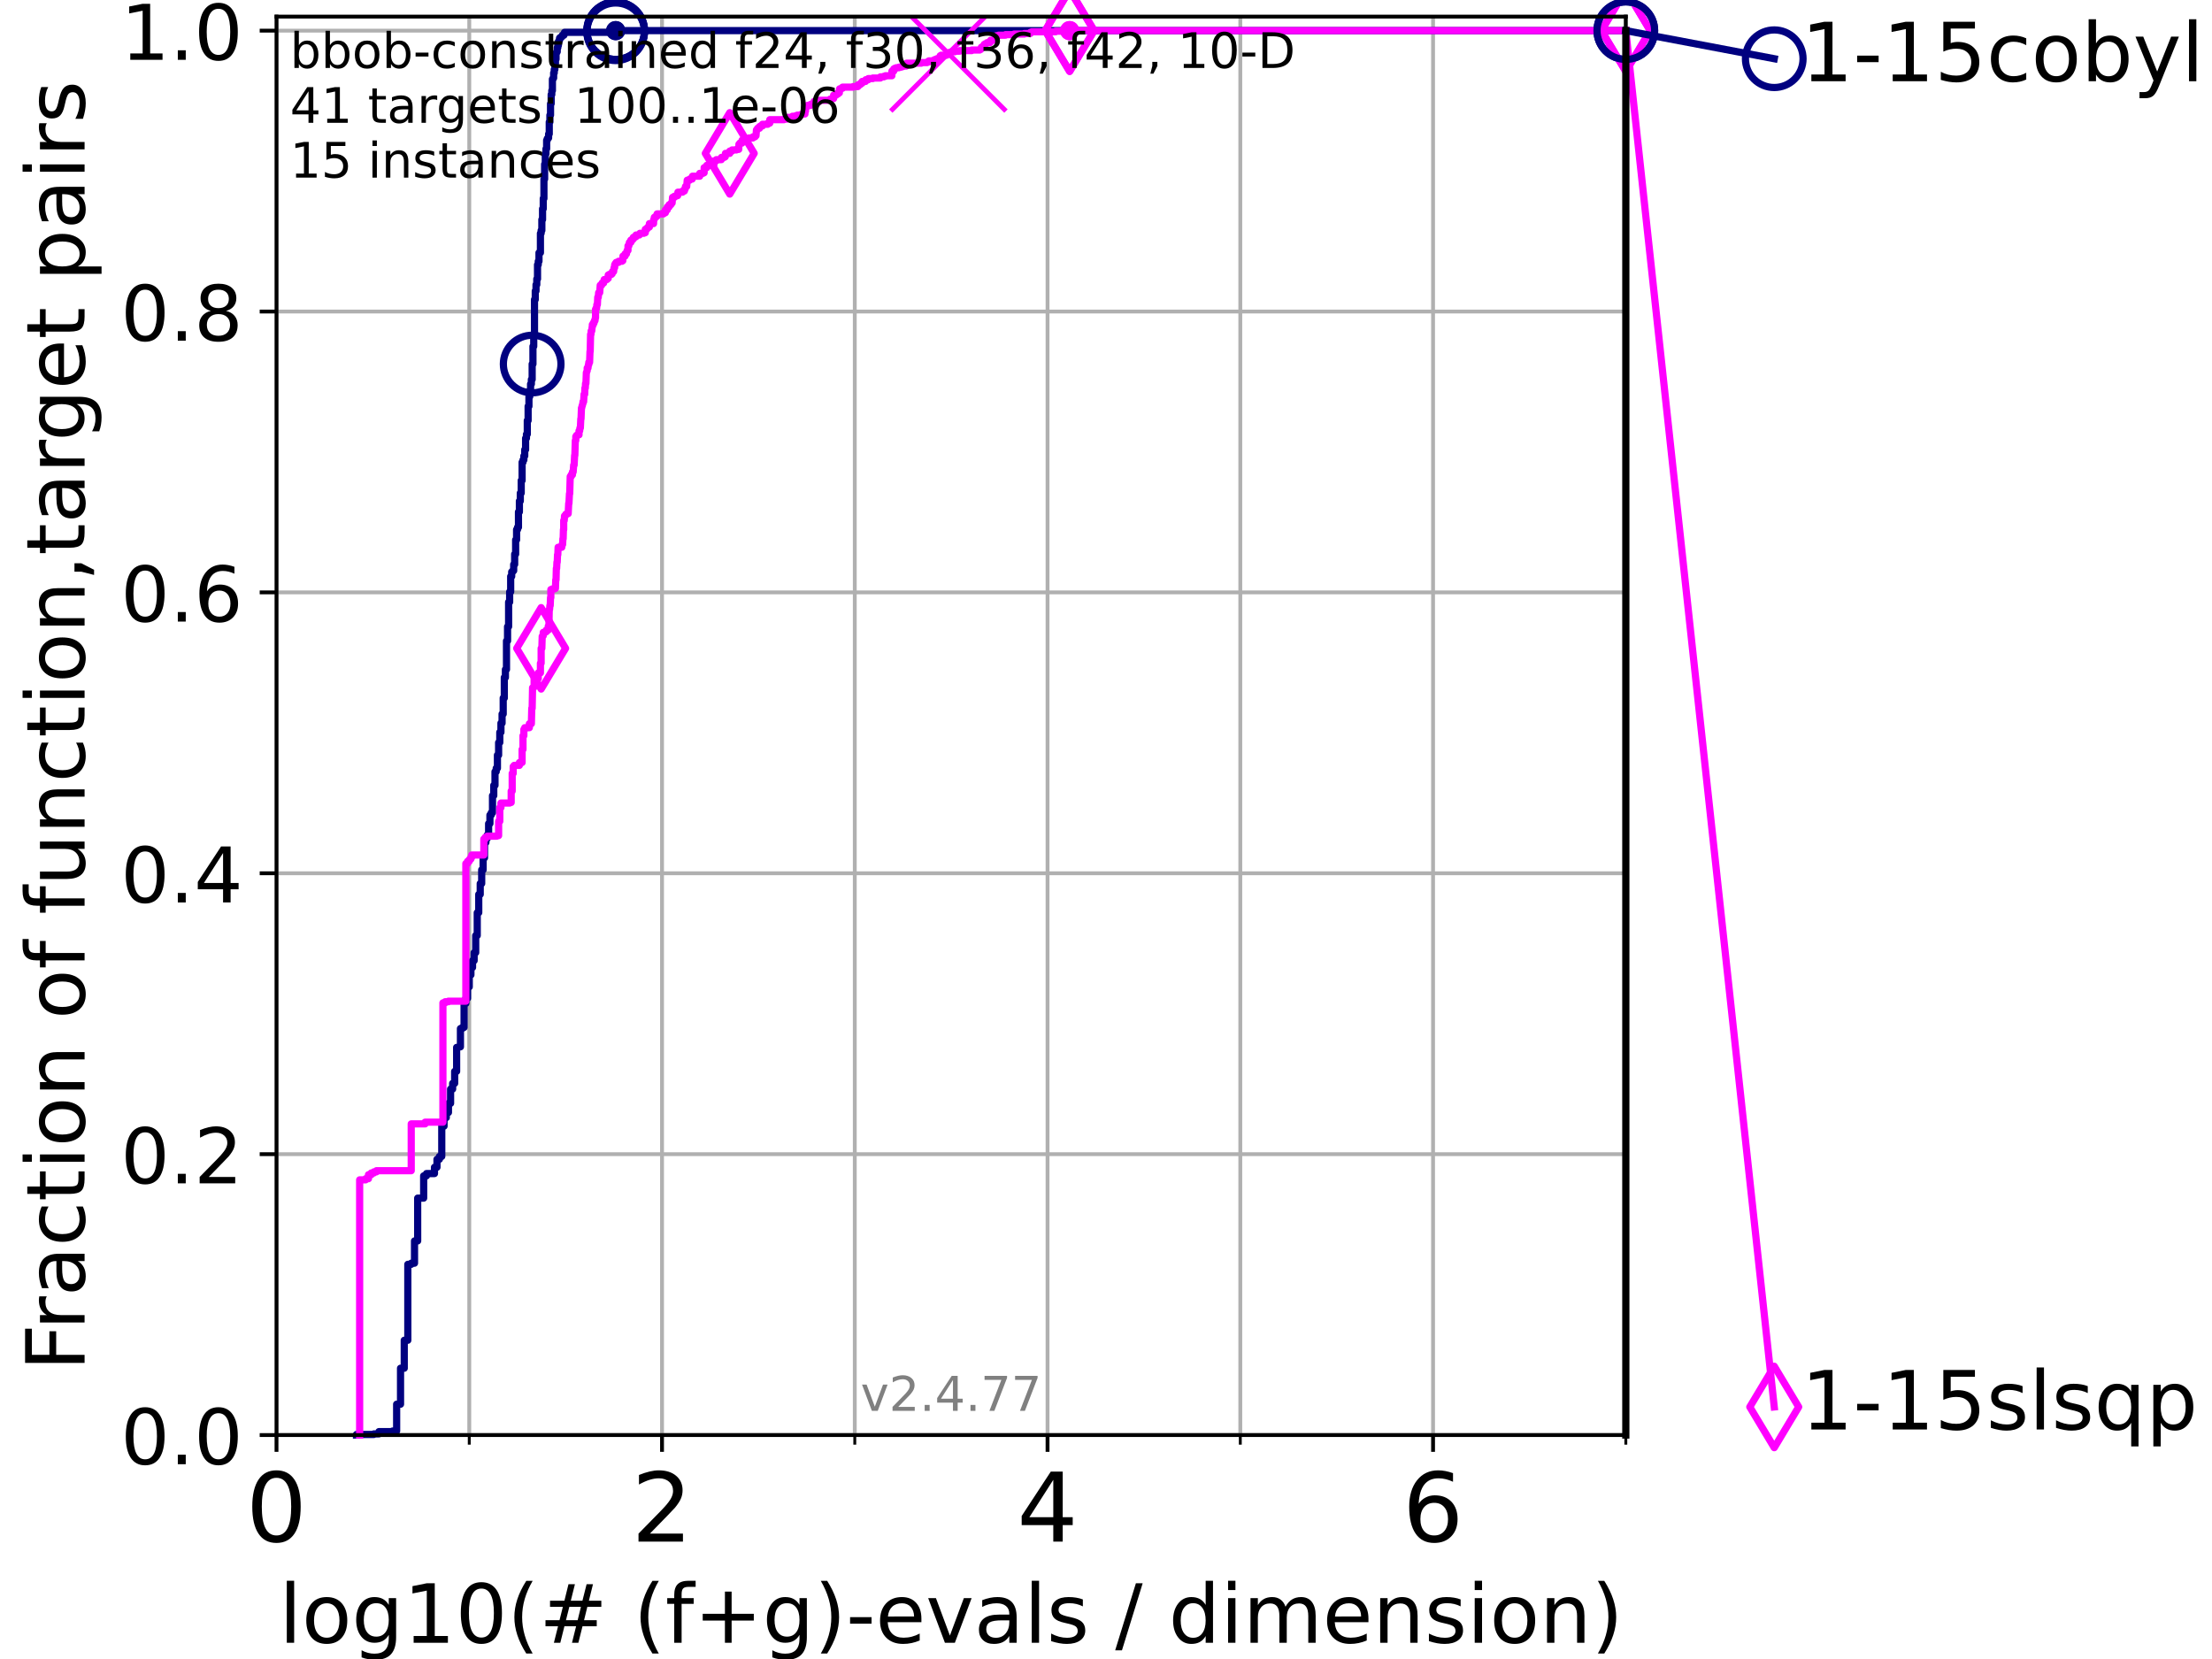 <?xml version="1.0" encoding="utf-8" standalone="no"?>
<!DOCTYPE svg PUBLIC "-//W3C//DTD SVG 1.1//EN"
  "http://www.w3.org/Graphics/SVG/1.1/DTD/svg11.dtd">
<!-- Created with matplotlib (https://matplotlib.org/) -->
<svg height="345.6pt" version="1.1" viewBox="0 0 460.8 345.6" width="460.8pt" xmlns="http://www.w3.org/2000/svg" xmlns:xlink="http://www.w3.org/1999/xlink">
 <defs>
  <style type="text/css">*{stroke-linecap:butt;stroke-linejoin:round;}</style>
 </defs>
 <g id="figure_1">
  <g id="patch_1">
   <path d="M 0 345.6 
L 460.8 345.6 
L 460.8 0 
L 0 0 
z
" style="fill:#ffffff;"/>
  </g>
  <g id="axes_1">
   <g id="patch_2">
    <path d="M 57.6 298.944 
L 338.688 298.944 
L 338.688 3.456 
L 57.6 3.456 
z
" style="fill:#ffffff;"/>
   </g>
   <g id="matplotlib.axis_1">
    <g id="xtick_1">
     <g id="line2d_1">
      <path clip-path="url(#p7ed56952f2)" d="M 57.6 298.944 
L 57.6 3.456 
" style="fill:none;stroke:#b0b0b0;stroke-linecap:square;stroke-width:0.8;"/>
     </g>
     <g id="line2d_2">
      <defs>
       <path d="M 0 0 
L 0 3.5 
" id="mf7f2ad6940" style="stroke:#000000;stroke-width:0.8;"/>
      </defs>
      <g>
       <use style="stroke:#000000;stroke-width:0.8;" x="57.6" xlink:href="#mf7f2ad6940" y="298.944"/>
      </g>
     </g>
     <g id="text_1">
      <!-- 0 -->
      <g transform="translate(51.237 321.141)scale(0.2 -0.2)">
       <defs>
        <path d="M 31.781 66.406 
Q 24.172 66.406 20.328 58.906 
Q 16.5 51.422 16.5 36.375 
Q 16.5 21.391 20.328 13.891 
Q 24.172 6.391 31.781 6.391 
Q 39.453 6.391 43.281 13.891 
Q 47.125 21.391 47.125 36.375 
Q 47.125 51.422 43.281 58.906 
Q 39.453 66.406 31.781 66.406 
z
M 31.781 74.219 
Q 44.047 74.219 50.516 64.516 
Q 56.984 54.828 56.984 36.375 
Q 56.984 17.969 50.516 8.266 
Q 44.047 -1.422 31.781 -1.422 
Q 19.531 -1.422 13.062 8.266 
Q 6.594 17.969 6.594 36.375 
Q 6.594 54.828 13.062 64.516 
Q 19.531 74.219 31.781 74.219 
z
" id="DejaVuSans-48"/>
       </defs>
       <use xlink:href="#DejaVuSans-48"/>
      </g>
     </g>
    </g>
    <g id="xtick_2">
     <g id="line2d_3">
      <path clip-path="url(#p7ed56952f2)" d="M 137.911 298.944 
L 137.911 3.456 
" style="fill:none;stroke:#b0b0b0;stroke-linecap:square;stroke-width:0.8;"/>
     </g>
     <g id="line2d_4">
      <g>
       <use style="stroke:#000000;stroke-width:0.8;" x="137.911" xlink:href="#mf7f2ad6940" y="298.944"/>
      </g>
     </g>
     <g id="text_2">
      <!-- 2 -->
      <g transform="translate(131.548 321.141)scale(0.2 -0.2)">
       <defs>
        <path d="M 19.188 8.297 
L 53.609 8.297 
L 53.609 0 
L 7.328 0 
L 7.328 8.297 
Q 12.938 14.109 22.625 23.891 
Q 32.328 33.688 34.812 36.531 
Q 39.547 41.844 41.422 45.531 
Q 43.312 49.219 43.312 52.781 
Q 43.312 58.594 39.234 62.25 
Q 35.156 65.922 28.609 65.922 
Q 23.969 65.922 18.812 64.312 
Q 13.672 62.703 7.812 59.422 
L 7.812 69.391 
Q 13.766 71.781 18.938 73 
Q 24.125 74.219 28.422 74.219 
Q 39.75 74.219 46.484 68.547 
Q 53.219 62.891 53.219 53.422 
Q 53.219 48.922 51.531 44.891 
Q 49.859 40.875 45.406 35.406 
Q 44.188 33.984 37.641 27.219 
Q 31.109 20.453 19.188 8.297 
z
" id="DejaVuSans-50"/>
       </defs>
       <use xlink:href="#DejaVuSans-50"/>
      </g>
     </g>
    </g>
    <g id="xtick_3">
     <g id="line2d_5">
      <path clip-path="url(#p7ed56952f2)" d="M 218.222 298.944 
L 218.222 3.456 
" style="fill:none;stroke:#b0b0b0;stroke-linecap:square;stroke-width:0.8;"/>
     </g>
     <g id="line2d_6">
      <g>
       <use style="stroke:#000000;stroke-width:0.8;" x="218.222" xlink:href="#mf7f2ad6940" y="298.944"/>
      </g>
     </g>
     <g id="text_3">
      <!-- 4 -->
      <g transform="translate(211.859 321.141)scale(0.2 -0.2)">
       <defs>
        <path d="M 37.797 64.312 
L 12.891 25.391 
L 37.797 25.391 
z
M 35.203 72.906 
L 47.609 72.906 
L 47.609 25.391 
L 58.016 25.391 
L 58.016 17.188 
L 47.609 17.188 
L 47.609 0 
L 37.797 0 
L 37.797 17.188 
L 4.891 17.188 
L 4.891 26.703 
z
" id="DejaVuSans-52"/>
       </defs>
       <use xlink:href="#DejaVuSans-52"/>
      </g>
     </g>
    </g>
    <g id="xtick_4">
     <g id="line2d_7">
      <path clip-path="url(#p7ed56952f2)" d="M 298.533 298.944 
L 298.533 3.456 
" style="fill:none;stroke:#b0b0b0;stroke-linecap:square;stroke-width:0.8;"/>
     </g>
     <g id="line2d_8">
      <g>
       <use style="stroke:#000000;stroke-width:0.8;" x="298.533" xlink:href="#mf7f2ad6940" y="298.944"/>
      </g>
     </g>
     <g id="text_4">
      <!-- 6 -->
      <g transform="translate(292.17 321.141)scale(0.2 -0.2)">
       <defs>
        <path d="M 33.016 40.375 
Q 26.375 40.375 22.484 35.828 
Q 18.609 31.297 18.609 23.391 
Q 18.609 15.531 22.484 10.953 
Q 26.375 6.391 33.016 6.391 
Q 39.656 6.391 43.531 10.953 
Q 47.406 15.531 47.406 23.391 
Q 47.406 31.297 43.531 35.828 
Q 39.656 40.375 33.016 40.375 
z
M 52.594 71.297 
L 52.594 62.312 
Q 48.875 64.062 45.094 64.984 
Q 41.312 65.922 37.594 65.922 
Q 27.828 65.922 22.672 59.328 
Q 17.531 52.734 16.797 39.406 
Q 19.672 43.656 24.016 45.922 
Q 28.375 48.188 33.594 48.188 
Q 44.578 48.188 50.953 41.516 
Q 57.328 34.859 57.328 23.391 
Q 57.328 12.156 50.688 5.359 
Q 44.047 -1.422 33.016 -1.422 
Q 20.359 -1.422 13.672 8.266 
Q 6.984 17.969 6.984 36.375 
Q 6.984 53.656 15.188 63.938 
Q 23.391 74.219 37.203 74.219 
Q 40.922 74.219 44.703 73.484 
Q 48.484 72.75 52.594 71.297 
z
" id="DejaVuSans-54"/>
       </defs>
       <use xlink:href="#DejaVuSans-54"/>
      </g>
     </g>
    </g>
    <g id="xtick_5">
     <g id="line2d_9">
      <path clip-path="url(#p7ed56952f2)" d="M 97.755 298.944 
L 97.755 3.456 
" style="fill:none;stroke:#b0b0b0;stroke-linecap:square;stroke-width:0.8;"/>
     </g>
     <g id="line2d_10">
      <defs>
       <path d="M 0 0 
L 0 2 
" id="m0ba55aab20" style="stroke:#000000;stroke-width:0.6;"/>
      </defs>
      <g>
       <use style="stroke:#000000;stroke-width:0.6;" x="97.755" xlink:href="#m0ba55aab20" y="298.944"/>
      </g>
     </g>
    </g>
    <g id="xtick_6">
     <g id="line2d_11">
      <path clip-path="url(#p7ed56952f2)" d="M 178.066 298.944 
L 178.066 3.456 
" style="fill:none;stroke:#b0b0b0;stroke-linecap:square;stroke-width:0.8;"/>
     </g>
     <g id="line2d_12">
      <g>
       <use style="stroke:#000000;stroke-width:0.6;" x="178.066" xlink:href="#m0ba55aab20" y="298.944"/>
      </g>
     </g>
    </g>
    <g id="xtick_7">
     <g id="line2d_13">
      <path clip-path="url(#p7ed56952f2)" d="M 258.377 298.944 
L 258.377 3.456 
" style="fill:none;stroke:#b0b0b0;stroke-linecap:square;stroke-width:0.8;"/>
     </g>
     <g id="line2d_14">
      <g>
       <use style="stroke:#000000;stroke-width:0.6;" x="258.377" xlink:href="#m0ba55aab20" y="298.944"/>
      </g>
     </g>
    </g>
    <g id="xtick_8">
     <g id="line2d_15">
      <path clip-path="url(#p7ed56952f2)" d="M 338.688 298.944 
L 338.688 3.456 
" style="fill:none;stroke:#b0b0b0;stroke-linecap:square;stroke-width:0.8;"/>
     </g>
     <g id="line2d_16">
      <g>
       <use style="stroke:#000000;stroke-width:0.6;" x="338.688" xlink:href="#m0ba55aab20" y="298.944"/>
      </g>
     </g>
    </g>
    <g id="text_5">
     <!-- log10(# (f+g)-evals / dimension) -->
     <g transform="translate(58.145 342.218)scale(0.17 -0.17)">
      <defs>
       <path d="M 9.422 75.984 
L 18.406 75.984 
L 18.406 0 
L 9.422 0 
z
" id="DejaVuSans-108"/>
       <path d="M 30.609 48.391 
Q 23.391 48.391 19.188 42.75 
Q 14.984 37.109 14.984 27.297 
Q 14.984 17.484 19.156 11.844 
Q 23.344 6.203 30.609 6.203 
Q 37.797 6.203 41.984 11.859 
Q 46.188 17.531 46.188 27.297 
Q 46.188 37.016 41.984 42.703 
Q 37.797 48.391 30.609 48.391 
z
M 30.609 56 
Q 42.328 56 49.016 48.375 
Q 55.719 40.766 55.719 27.297 
Q 55.719 13.875 49.016 6.219 
Q 42.328 -1.422 30.609 -1.422 
Q 18.844 -1.422 12.172 6.219 
Q 5.516 13.875 5.516 27.297 
Q 5.516 40.766 12.172 48.375 
Q 18.844 56 30.609 56 
z
" id="DejaVuSans-111"/>
       <path d="M 45.406 27.984 
Q 45.406 37.75 41.375 43.109 
Q 37.359 48.484 30.078 48.484 
Q 22.859 48.484 18.828 43.109 
Q 14.797 37.75 14.797 27.984 
Q 14.797 18.266 18.828 12.891 
Q 22.859 7.516 30.078 7.516 
Q 37.359 7.516 41.375 12.891 
Q 45.406 18.266 45.406 27.984 
z
M 54.391 6.781 
Q 54.391 -7.172 48.188 -13.984 
Q 42 -20.797 29.203 -20.797 
Q 24.469 -20.797 20.266 -20.094 
Q 16.062 -19.391 12.109 -17.922 
L 12.109 -9.188 
Q 16.062 -11.328 19.922 -12.344 
Q 23.781 -13.375 27.781 -13.375 
Q 36.625 -13.375 41.016 -8.766 
Q 45.406 -4.156 45.406 5.172 
L 45.406 9.625 
Q 42.625 4.781 38.281 2.391 
Q 33.938 0 27.875 0 
Q 17.828 0 11.672 7.656 
Q 5.516 15.328 5.516 27.984 
Q 5.516 40.672 11.672 48.328 
Q 17.828 56 27.875 56 
Q 33.938 56 38.281 53.609 
Q 42.625 51.219 45.406 46.391 
L 45.406 54.688 
L 54.391 54.688 
z
" id="DejaVuSans-103"/>
       <path d="M 12.406 8.297 
L 28.516 8.297 
L 28.516 63.922 
L 10.984 60.406 
L 10.984 69.391 
L 28.422 72.906 
L 38.281 72.906 
L 38.281 8.297 
L 54.391 8.297 
L 54.391 0 
L 12.406 0 
z
" id="DejaVuSans-49"/>
       <path d="M 31 75.875 
Q 24.469 64.656 21.281 53.656 
Q 18.109 42.672 18.109 31.391 
Q 18.109 20.125 21.312 9.062 
Q 24.516 -2 31 -13.188 
L 23.188 -13.188 
Q 15.875 -1.703 12.234 9.375 
Q 8.594 20.453 8.594 31.391 
Q 8.594 42.281 12.203 53.312 
Q 15.828 64.359 23.188 75.875 
z
" id="DejaVuSans-40"/>
       <path d="M 51.125 44 
L 36.922 44 
L 32.812 27.688 
L 47.125 27.688 
z
M 43.797 71.781 
L 38.719 51.516 
L 52.984 51.516 
L 58.109 71.781 
L 65.922 71.781 
L 60.891 51.516 
L 76.125 51.516 
L 76.125 44 
L 58.984 44 
L 54.984 27.688 
L 70.516 27.688 
L 70.516 20.219 
L 53.078 20.219 
L 48 0 
L 40.188 0 
L 45.219 20.219 
L 30.906 20.219 
L 25.875 0 
L 18.016 0 
L 23.094 20.219 
L 7.719 20.219 
L 7.719 27.688 
L 24.906 27.688 
L 29 44 
L 13.281 44 
L 13.281 51.516 
L 30.906 51.516 
L 35.891 71.781 
z
" id="DejaVuSans-35"/>
       <path id="DejaVuSans-32"/>
       <path d="M 37.109 75.984 
L 37.109 68.5 
L 28.516 68.5 
Q 23.688 68.5 21.797 66.547 
Q 19.922 64.594 19.922 59.516 
L 19.922 54.688 
L 34.719 54.688 
L 34.719 47.703 
L 19.922 47.703 
L 19.922 0 
L 10.891 0 
L 10.891 47.703 
L 2.297 47.703 
L 2.297 54.688 
L 10.891 54.688 
L 10.891 58.5 
Q 10.891 67.625 15.141 71.797 
Q 19.391 75.984 28.609 75.984 
z
" id="DejaVuSans-102"/>
       <path d="M 46 62.703 
L 46 35.5 
L 73.188 35.5 
L 73.188 27.203 
L 46 27.203 
L 46 0 
L 37.797 0 
L 37.797 27.203 
L 10.594 27.203 
L 10.594 35.5 
L 37.797 35.5 
L 37.797 62.703 
z
" id="DejaVuSans-43"/>
       <path d="M 8.016 75.875 
L 15.828 75.875 
Q 23.141 64.359 26.781 53.312 
Q 30.422 42.281 30.422 31.391 
Q 30.422 20.453 26.781 9.375 
Q 23.141 -1.703 15.828 -13.188 
L 8.016 -13.188 
Q 14.5 -2 17.703 9.062 
Q 20.906 20.125 20.906 31.391 
Q 20.906 42.672 17.703 53.656 
Q 14.5 64.656 8.016 75.875 
z
" id="DejaVuSans-41"/>
       <path d="M 4.891 31.391 
L 31.203 31.391 
L 31.203 23.391 
L 4.891 23.391 
z
" id="DejaVuSans-45"/>
       <path d="M 56.203 29.594 
L 56.203 25.203 
L 14.891 25.203 
Q 15.484 15.922 20.484 11.062 
Q 25.484 6.203 34.422 6.203 
Q 39.594 6.203 44.453 7.469 
Q 49.312 8.734 54.109 11.281 
L 54.109 2.781 
Q 49.266 0.734 44.188 -0.344 
Q 39.109 -1.422 33.891 -1.422 
Q 20.797 -1.422 13.156 6.188 
Q 5.516 13.812 5.516 26.812 
Q 5.516 40.234 12.766 48.109 
Q 20.016 56 32.328 56 
Q 43.359 56 49.781 48.891 
Q 56.203 41.797 56.203 29.594 
z
M 47.219 32.234 
Q 47.125 39.594 43.094 43.984 
Q 39.062 48.391 32.422 48.391 
Q 24.906 48.391 20.391 44.141 
Q 15.875 39.891 15.188 32.172 
z
" id="DejaVuSans-101"/>
       <path d="M 2.984 54.688 
L 12.5 54.688 
L 29.594 8.797 
L 46.688 54.688 
L 56.203 54.688 
L 35.688 0 
L 23.484 0 
z
" id="DejaVuSans-118"/>
       <path d="M 34.281 27.484 
Q 23.391 27.484 19.188 25 
Q 14.984 22.516 14.984 16.5 
Q 14.984 11.719 18.141 8.906 
Q 21.297 6.109 26.703 6.109 
Q 34.188 6.109 38.703 11.406 
Q 43.219 16.703 43.219 25.484 
L 43.219 27.484 
z
M 52.203 31.203 
L 52.203 0 
L 43.219 0 
L 43.219 8.297 
Q 40.141 3.328 35.547 0.953 
Q 30.953 -1.422 24.312 -1.422 
Q 15.922 -1.422 10.953 3.297 
Q 6 8.016 6 15.922 
Q 6 25.141 12.172 29.828 
Q 18.359 34.516 30.609 34.516 
L 43.219 34.516 
L 43.219 35.406 
Q 43.219 41.609 39.141 45 
Q 35.062 48.391 27.688 48.391 
Q 23 48.391 18.547 47.266 
Q 14.109 46.141 10.016 43.891 
L 10.016 52.203 
Q 14.938 54.109 19.578 55.047 
Q 24.219 56 28.609 56 
Q 40.484 56 46.344 49.844 
Q 52.203 43.703 52.203 31.203 
z
" id="DejaVuSans-97"/>
       <path d="M 44.281 53.078 
L 44.281 44.578 
Q 40.484 46.531 36.375 47.5 
Q 32.281 48.484 27.875 48.484 
Q 21.188 48.484 17.844 46.438 
Q 14.5 44.391 14.5 40.281 
Q 14.5 37.156 16.891 35.375 
Q 19.281 33.594 26.516 31.984 
L 29.594 31.297 
Q 39.156 29.25 43.188 25.516 
Q 47.219 21.781 47.219 15.094 
Q 47.219 7.469 41.188 3.016 
Q 35.156 -1.422 24.609 -1.422 
Q 20.219 -1.422 15.453 -0.562 
Q 10.688 0.297 5.422 2 
L 5.422 11.281 
Q 10.406 8.688 15.234 7.391 
Q 20.062 6.109 24.812 6.109 
Q 31.156 6.109 34.562 8.281 
Q 37.984 10.453 37.984 14.406 
Q 37.984 18.062 35.516 20.016 
Q 33.062 21.969 24.703 23.781 
L 21.578 24.516 
Q 13.234 26.266 9.516 29.906 
Q 5.812 33.547 5.812 39.891 
Q 5.812 47.609 11.281 51.797 
Q 16.75 56 26.812 56 
Q 31.781 56 36.172 55.266 
Q 40.578 54.547 44.281 53.078 
z
" id="DejaVuSans-115"/>
       <path d="M 25.391 72.906 
L 33.688 72.906 
L 8.297 -9.281 
L 0 -9.281 
z
" id="DejaVuSans-47"/>
       <path d="M 45.406 46.391 
L 45.406 75.984 
L 54.391 75.984 
L 54.391 0 
L 45.406 0 
L 45.406 8.203 
Q 42.578 3.328 38.25 0.953 
Q 33.938 -1.422 27.875 -1.422 
Q 17.969 -1.422 11.734 6.484 
Q 5.516 14.406 5.516 27.297 
Q 5.516 40.188 11.734 48.094 
Q 17.969 56 27.875 56 
Q 33.938 56 38.25 53.625 
Q 42.578 51.266 45.406 46.391 
z
M 14.797 27.297 
Q 14.797 17.391 18.875 11.75 
Q 22.953 6.109 30.078 6.109 
Q 37.203 6.109 41.297 11.75 
Q 45.406 17.391 45.406 27.297 
Q 45.406 37.203 41.297 42.844 
Q 37.203 48.484 30.078 48.484 
Q 22.953 48.484 18.875 42.844 
Q 14.797 37.203 14.797 27.297 
z
" id="DejaVuSans-100"/>
       <path d="M 9.422 54.688 
L 18.406 54.688 
L 18.406 0 
L 9.422 0 
z
M 9.422 75.984 
L 18.406 75.984 
L 18.406 64.594 
L 9.422 64.594 
z
" id="DejaVuSans-105"/>
       <path d="M 52 44.188 
Q 55.375 50.25 60.062 53.125 
Q 64.75 56 71.094 56 
Q 79.641 56 84.281 50.016 
Q 88.922 44.047 88.922 33.016 
L 88.922 0 
L 79.891 0 
L 79.891 32.719 
Q 79.891 40.578 77.094 44.375 
Q 74.312 48.188 68.609 48.188 
Q 61.625 48.188 57.562 43.547 
Q 53.516 38.922 53.516 30.906 
L 53.516 0 
L 44.484 0 
L 44.484 32.719 
Q 44.484 40.625 41.703 44.406 
Q 38.922 48.188 33.109 48.188 
Q 26.219 48.188 22.156 43.531 
Q 18.109 38.875 18.109 30.906 
L 18.109 0 
L 9.078 0 
L 9.078 54.688 
L 18.109 54.688 
L 18.109 46.188 
Q 21.188 51.219 25.484 53.609 
Q 29.781 56 35.688 56 
Q 41.656 56 45.828 52.969 
Q 50 49.953 52 44.188 
z
" id="DejaVuSans-109"/>
       <path d="M 54.891 33.016 
L 54.891 0 
L 45.906 0 
L 45.906 32.719 
Q 45.906 40.484 42.875 44.328 
Q 39.844 48.188 33.797 48.188 
Q 26.516 48.188 22.312 43.547 
Q 18.109 38.922 18.109 30.906 
L 18.109 0 
L 9.078 0 
L 9.078 54.688 
L 18.109 54.688 
L 18.109 46.188 
Q 21.344 51.125 25.703 53.562 
Q 30.078 56 35.797 56 
Q 45.219 56 50.047 50.172 
Q 54.891 44.344 54.891 33.016 
z
" id="DejaVuSans-110"/>
      </defs>
      <use xlink:href="#DejaVuSans-108"/>
      <use x="27.783" xlink:href="#DejaVuSans-111"/>
      <use x="88.965" xlink:href="#DejaVuSans-103"/>
      <use x="152.441" xlink:href="#DejaVuSans-49"/>
      <use x="216.064" xlink:href="#DejaVuSans-48"/>
      <use x="279.688" xlink:href="#DejaVuSans-40"/>
      <use x="318.701" xlink:href="#DejaVuSans-35"/>
      <use x="402.49" xlink:href="#DejaVuSans-32"/>
      <use x="434.277" xlink:href="#DejaVuSans-40"/>
      <use x="473.291" xlink:href="#DejaVuSans-102"/>
      <use x="508.496" xlink:href="#DejaVuSans-43"/>
      <use x="592.285" xlink:href="#DejaVuSans-103"/>
      <use x="655.762" xlink:href="#DejaVuSans-41"/>
      <use x="694.775" xlink:href="#DejaVuSans-45"/>
      <use x="730.859" xlink:href="#DejaVuSans-101"/>
      <use x="792.383" xlink:href="#DejaVuSans-118"/>
      <use x="851.562" xlink:href="#DejaVuSans-97"/>
      <use x="912.842" xlink:href="#DejaVuSans-108"/>
      <use x="940.625" xlink:href="#DejaVuSans-115"/>
      <use x="992.725" xlink:href="#DejaVuSans-32"/>
      <use x="1024.512" xlink:href="#DejaVuSans-47"/>
      <use x="1058.203" xlink:href="#DejaVuSans-32"/>
      <use x="1089.99" xlink:href="#DejaVuSans-100"/>
      <use x="1153.467" xlink:href="#DejaVuSans-105"/>
      <use x="1181.25" xlink:href="#DejaVuSans-109"/>
      <use x="1278.662" xlink:href="#DejaVuSans-101"/>
      <use x="1340.186" xlink:href="#DejaVuSans-110"/>
      <use x="1403.564" xlink:href="#DejaVuSans-115"/>
      <use x="1455.664" xlink:href="#DejaVuSans-105"/>
      <use x="1483.447" xlink:href="#DejaVuSans-111"/>
      <use x="1544.629" xlink:href="#DejaVuSans-110"/>
      <use x="1608.008" xlink:href="#DejaVuSans-41"/>
     </g>
    </g>
   </g>
   <g id="matplotlib.axis_2">
    <g id="ytick_1">
     <g id="line2d_17">
      <path clip-path="url(#p7ed56952f2)" d="M 57.6 298.944 
L 338.688 298.944 
" style="fill:none;stroke:#b0b0b0;stroke-linecap:square;stroke-width:0.8;"/>
     </g>
     <g id="line2d_18">
      <defs>
       <path d="M 0 0 
L -3.5 0 
" id="md47da6d5c2" style="stroke:#000000;stroke-width:0.8;"/>
      </defs>
      <g>
       <use style="stroke:#000000;stroke-width:0.8;" x="57.6" xlink:href="#md47da6d5c2" y="298.944"/>
      </g>
     </g>
     <g id="text_6">
      <!-- 0.0 -->
      <g transform="translate(25.155 305.023)scale(0.16 -0.16)">
       <defs>
        <path d="M 10.688 12.406 
L 21 12.406 
L 21 0 
L 10.688 0 
z
" id="DejaVuSans-46"/>
       </defs>
       <use xlink:href="#DejaVuSans-48"/>
       <use x="63.623" xlink:href="#DejaVuSans-46"/>
       <use x="95.41" xlink:href="#DejaVuSans-48"/>
      </g>
     </g>
    </g>
    <g id="ytick_2">
     <g id="line2d_19">
      <path clip-path="url(#p7ed56952f2)" d="M 57.6 240.432 
L 338.688 240.432 
" style="fill:none;stroke:#b0b0b0;stroke-linecap:square;stroke-width:0.8;"/>
     </g>
     <g id="line2d_20">
      <g>
       <use style="stroke:#000000;stroke-width:0.8;" x="57.6" xlink:href="#md47da6d5c2" y="240.432"/>
      </g>
     </g>
     <g id="text_7">
      <!-- 0.2 -->
      <g transform="translate(25.155 246.51)scale(0.16 -0.16)">
       <use xlink:href="#DejaVuSans-48"/>
       <use x="63.623" xlink:href="#DejaVuSans-46"/>
       <use x="95.41" xlink:href="#DejaVuSans-50"/>
      </g>
     </g>
    </g>
    <g id="ytick_3">
     <g id="line2d_21">
      <path clip-path="url(#p7ed56952f2)" d="M 57.6 181.919 
L 338.688 181.919 
" style="fill:none;stroke:#b0b0b0;stroke-linecap:square;stroke-width:0.8;"/>
     </g>
     <g id="line2d_22">
      <g>
       <use style="stroke:#000000;stroke-width:0.8;" x="57.6" xlink:href="#md47da6d5c2" y="181.919"/>
      </g>
     </g>
     <g id="text_8">
      <!-- 0.4 -->
      <g transform="translate(25.155 187.998)scale(0.16 -0.16)">
       <use xlink:href="#DejaVuSans-48"/>
       <use x="63.623" xlink:href="#DejaVuSans-46"/>
       <use x="95.41" xlink:href="#DejaVuSans-52"/>
      </g>
     </g>
    </g>
    <g id="ytick_4">
     <g id="line2d_23">
      <path clip-path="url(#p7ed56952f2)" d="M 57.6 123.407 
L 338.688 123.407 
" style="fill:none;stroke:#b0b0b0;stroke-linecap:square;stroke-width:0.8;"/>
     </g>
     <g id="line2d_24">
      <g>
       <use style="stroke:#000000;stroke-width:0.8;" x="57.6" xlink:href="#md47da6d5c2" y="123.407"/>
      </g>
     </g>
     <g id="text_9">
      <!-- 0.6 -->
      <g transform="translate(25.155 129.485)scale(0.16 -0.16)">
       <use xlink:href="#DejaVuSans-48"/>
       <use x="63.623" xlink:href="#DejaVuSans-46"/>
       <use x="95.41" xlink:href="#DejaVuSans-54"/>
      </g>
     </g>
    </g>
    <g id="ytick_5">
     <g id="line2d_25">
      <path clip-path="url(#p7ed56952f2)" d="M 57.6 64.894 
L 338.688 64.894 
" style="fill:none;stroke:#b0b0b0;stroke-linecap:square;stroke-width:0.8;"/>
     </g>
     <g id="line2d_26">
      <g>
       <use style="stroke:#000000;stroke-width:0.8;" x="57.6" xlink:href="#md47da6d5c2" y="64.894"/>
      </g>
     </g>
     <g id="text_10">
      <!-- 0.8 -->
      <g transform="translate(25.155 70.973)scale(0.16 -0.16)">
       <defs>
        <path d="M 31.781 34.625 
Q 24.75 34.625 20.719 30.859 
Q 16.703 27.094 16.703 20.516 
Q 16.703 13.922 20.719 10.156 
Q 24.75 6.391 31.781 6.391 
Q 38.812 6.391 42.859 10.172 
Q 46.922 13.969 46.922 20.516 
Q 46.922 27.094 42.891 30.859 
Q 38.875 34.625 31.781 34.625 
z
M 21.922 38.812 
Q 15.578 40.375 12.031 44.719 
Q 8.5 49.078 8.5 55.328 
Q 8.5 64.062 14.719 69.141 
Q 20.953 74.219 31.781 74.219 
Q 42.672 74.219 48.875 69.141 
Q 55.078 64.062 55.078 55.328 
Q 55.078 49.078 51.531 44.719 
Q 48 40.375 41.703 38.812 
Q 48.828 37.156 52.797 32.312 
Q 56.781 27.484 56.781 20.516 
Q 56.781 9.906 50.312 4.234 
Q 43.844 -1.422 31.781 -1.422 
Q 19.734 -1.422 13.25 4.234 
Q 6.781 9.906 6.781 20.516 
Q 6.781 27.484 10.781 32.312 
Q 14.797 37.156 21.922 38.812 
z
M 18.312 54.391 
Q 18.312 48.734 21.844 45.562 
Q 25.391 42.391 31.781 42.391 
Q 38.141 42.391 41.719 45.562 
Q 45.312 48.734 45.312 54.391 
Q 45.312 60.062 41.719 63.234 
Q 38.141 66.406 31.781 66.406 
Q 25.391 66.406 21.844 63.234 
Q 18.312 60.062 18.312 54.391 
z
" id="DejaVuSans-56"/>
       </defs>
       <use xlink:href="#DejaVuSans-48"/>
       <use x="63.623" xlink:href="#DejaVuSans-46"/>
       <use x="95.41" xlink:href="#DejaVuSans-56"/>
      </g>
     </g>
    </g>
    <g id="ytick_6">
     <g id="line2d_27">
      <path clip-path="url(#p7ed56952f2)" d="M 57.6 6.382 
L 338.688 6.382 
" style="fill:none;stroke:#b0b0b0;stroke-linecap:square;stroke-width:0.8;"/>
     </g>
     <g id="line2d_28">
      <g>
       <use style="stroke:#000000;stroke-width:0.8;" x="57.6" xlink:href="#md47da6d5c2" y="6.382"/>
      </g>
     </g>
     <g id="text_11">
      <!-- 1.0 -->
      <g transform="translate(25.155 12.46)scale(0.16 -0.16)">
       <use xlink:href="#DejaVuSans-49"/>
       <use x="63.623" xlink:href="#DejaVuSans-46"/>
       <use x="95.41" xlink:href="#DejaVuSans-48"/>
      </g>
     </g>
    </g>
    <g id="text_12">
     <!-- Fraction of function,target pairs -->
     <g transform="translate(17.62 285.585)rotate(-90)scale(0.17 -0.17)">
      <defs>
       <path d="M 9.812 72.906 
L 51.703 72.906 
L 51.703 64.594 
L 19.672 64.594 
L 19.672 43.109 
L 48.578 43.109 
L 48.578 34.812 
L 19.672 34.812 
L 19.672 0 
L 9.812 0 
z
" id="DejaVuSans-70"/>
       <path d="M 41.109 46.297 
Q 39.594 47.172 37.812 47.578 
Q 36.031 48 33.891 48 
Q 26.266 48 22.188 43.047 
Q 18.109 38.094 18.109 28.812 
L 18.109 0 
L 9.078 0 
L 9.078 54.688 
L 18.109 54.688 
L 18.109 46.188 
Q 20.953 51.172 25.484 53.578 
Q 30.031 56 36.531 56 
Q 37.453 56 38.578 55.875 
Q 39.703 55.766 41.062 55.516 
z
" id="DejaVuSans-114"/>
       <path d="M 48.781 52.594 
L 48.781 44.188 
Q 44.969 46.297 41.141 47.344 
Q 37.312 48.391 33.406 48.391 
Q 24.656 48.391 19.812 42.844 
Q 14.984 37.312 14.984 27.297 
Q 14.984 17.281 19.812 11.734 
Q 24.656 6.203 33.406 6.203 
Q 37.312 6.203 41.141 7.25 
Q 44.969 8.297 48.781 10.406 
L 48.781 2.094 
Q 45.016 0.344 40.984 -0.531 
Q 36.969 -1.422 32.422 -1.422 
Q 20.062 -1.422 12.781 6.344 
Q 5.516 14.109 5.516 27.297 
Q 5.516 40.672 12.859 48.328 
Q 20.219 56 33.016 56 
Q 37.156 56 41.109 55.141 
Q 45.062 54.297 48.781 52.594 
z
" id="DejaVuSans-99"/>
       <path d="M 18.312 70.219 
L 18.312 54.688 
L 36.812 54.688 
L 36.812 47.703 
L 18.312 47.703 
L 18.312 18.016 
Q 18.312 11.328 20.141 9.422 
Q 21.969 7.516 27.594 7.516 
L 36.812 7.516 
L 36.812 0 
L 27.594 0 
Q 17.188 0 13.234 3.875 
Q 9.281 7.766 9.281 18.016 
L 9.281 47.703 
L 2.688 47.703 
L 2.688 54.688 
L 9.281 54.688 
L 9.281 70.219 
z
" id="DejaVuSans-116"/>
       <path d="M 8.5 21.578 
L 8.5 54.688 
L 17.484 54.688 
L 17.484 21.922 
Q 17.484 14.156 20.5 10.266 
Q 23.531 6.391 29.594 6.391 
Q 36.859 6.391 41.078 11.031 
Q 45.312 15.672 45.312 23.688 
L 45.312 54.688 
L 54.297 54.688 
L 54.297 0 
L 45.312 0 
L 45.312 8.406 
Q 42.047 3.422 37.719 1 
Q 33.406 -1.422 27.688 -1.422 
Q 18.266 -1.422 13.375 4.438 
Q 8.5 10.297 8.5 21.578 
z
M 31.109 56 
z
" id="DejaVuSans-117"/>
       <path d="M 11.719 12.406 
L 22.016 12.406 
L 22.016 4 
L 14.016 -11.625 
L 7.719 -11.625 
L 11.719 4 
z
" id="DejaVuSans-44"/>
       <path d="M 18.109 8.203 
L 18.109 -20.797 
L 9.078 -20.797 
L 9.078 54.688 
L 18.109 54.688 
L 18.109 46.391 
Q 20.953 51.266 25.266 53.625 
Q 29.594 56 35.594 56 
Q 45.562 56 51.781 48.094 
Q 58.016 40.188 58.016 27.297 
Q 58.016 14.406 51.781 6.484 
Q 45.562 -1.422 35.594 -1.422 
Q 29.594 -1.422 25.266 0.953 
Q 20.953 3.328 18.109 8.203 
z
M 48.688 27.297 
Q 48.688 37.203 44.609 42.844 
Q 40.531 48.484 33.406 48.484 
Q 26.266 48.484 22.188 42.844 
Q 18.109 37.203 18.109 27.297 
Q 18.109 17.391 22.188 11.75 
Q 26.266 6.109 33.406 6.109 
Q 40.531 6.109 44.609 11.75 
Q 48.688 17.391 48.688 27.297 
z
" id="DejaVuSans-112"/>
      </defs>
      <use xlink:href="#DejaVuSans-70"/>
      <use x="50.27" xlink:href="#DejaVuSans-114"/>
      <use x="91.383" xlink:href="#DejaVuSans-97"/>
      <use x="152.662" xlink:href="#DejaVuSans-99"/>
      <use x="207.643" xlink:href="#DejaVuSans-116"/>
      <use x="246.852" xlink:href="#DejaVuSans-105"/>
      <use x="274.635" xlink:href="#DejaVuSans-111"/>
      <use x="335.816" xlink:href="#DejaVuSans-110"/>
      <use x="399.195" xlink:href="#DejaVuSans-32"/>
      <use x="430.982" xlink:href="#DejaVuSans-111"/>
      <use x="492.164" xlink:href="#DejaVuSans-102"/>
      <use x="527.369" xlink:href="#DejaVuSans-32"/>
      <use x="559.156" xlink:href="#DejaVuSans-102"/>
      <use x="594.361" xlink:href="#DejaVuSans-117"/>
      <use x="657.74" xlink:href="#DejaVuSans-110"/>
      <use x="721.119" xlink:href="#DejaVuSans-99"/>
      <use x="776.1" xlink:href="#DejaVuSans-116"/>
      <use x="815.309" xlink:href="#DejaVuSans-105"/>
      <use x="843.092" xlink:href="#DejaVuSans-111"/>
      <use x="904.273" xlink:href="#DejaVuSans-110"/>
      <use x="967.652" xlink:href="#DejaVuSans-44"/>
      <use x="999.439" xlink:href="#DejaVuSans-116"/>
      <use x="1038.648" xlink:href="#DejaVuSans-97"/>
      <use x="1099.928" xlink:href="#DejaVuSans-114"/>
      <use x="1139.291" xlink:href="#DejaVuSans-103"/>
      <use x="1202.768" xlink:href="#DejaVuSans-101"/>
      <use x="1264.291" xlink:href="#DejaVuSans-116"/>
      <use x="1303.5" xlink:href="#DejaVuSans-32"/>
      <use x="1335.287" xlink:href="#DejaVuSans-112"/>
      <use x="1398.764" xlink:href="#DejaVuSans-97"/>
      <use x="1460.043" xlink:href="#DejaVuSans-105"/>
      <use x="1487.826" xlink:href="#DejaVuSans-114"/>
      <use x="1528.939" xlink:href="#DejaVuSans-115"/>
     </g>
    </g>
   </g>
   <g id="line2d_29">
    <defs>
     <path d="M 0 1.5 
C 0.398 1.5 0.779 1.342 1.061 1.061 
C 1.342 0.779 1.5 0.398 1.5 0 
C 1.5 -0.398 1.342 -0.779 1.061 -1.061 
C 0.779 -1.342 0.398 -1.5 0 -1.5 
C -0.398 -1.5 -0.779 -1.342 -1.061 -1.061 
C -1.342 -0.779 -1.5 -0.398 -1.5 0 
C -1.5 0.398 -1.342 0.779 -1.061 1.061 
C -0.779 1.342 -0.398 1.5 0 1.5 
z
" id="mb35280d45f" style="stroke:#000080;"/>
    </defs>
    <g>
     <use style="fill:#000080;stroke:#000080;" x="128.26" xlink:href="#mb35280d45f" y="6.382"/>
     <use style="fill:#000080;stroke:#000080;" x="128.26" xlink:href="#mb35280d45f" y="6.382"/>
    </g>
   </g>
   <g id="line2d_30">
    <path d="M 74.263 298.944 
L 74.263 298.825 
L 77.885 298.825 
L 77.885 298.706 
L 78.942 298.706 
L 78.942 298.23 
L 81.776 298.23 
L 81.776 298.112 
L 82.627 298.112 
L 82.627 292.522 
L 83.438 292.522 
L 83.438 285.029 
L 84.213 285.029 
L 84.213 279.202 
L 84.956 279.202 
L 84.956 263.385 
L 85.667 263.385 
L 85.667 263.147 
L 86.351 263.147 
L 86.351 258.509 
L 87.01 258.509 
L 87.01 249.589 
L 88.256 249.589 
L 88.256 244.951 
L 88.847 244.951 
L 88.847 244.475 
L 90.509 244.475 
L 90.509 243.167 
L 91.03 243.167 
L 91.03 241.502 
L 91.535 241.502 
L 91.535 240.907 
L 92.027 240.907 
L 92.027 234.604 
L 92.504 234.604 
L 92.504 232.82 
L 92.969 232.82 
L 92.969 231.75 
L 93.422 231.75 
L 93.422 229.847 
L 93.864 229.847 
L 93.864 226.874 
L 94.295 226.874 
L 94.295 225.684 
L 94.715 225.684 
L 94.715 223.187 
L 95.125 223.187 
L 95.125 218.192 
L 95.526 218.192 
L 95.526 218.073 
L 95.918 218.073 
L 95.918 214.267 
L 96.301 214.267 
L 96.301 214.03 
L 96.676 214.03 
L 96.676 209.035 
L 97.044 209.035 
L 97.044 207.964 
L 97.403 207.964 
L 97.403 205.586 
L 97.755 205.586 
L 97.755 203.088 
L 98.101 203.088 
L 98.101 201.542 
L 98.439 201.542 
L 98.439 200.115 
L 98.772 200.115 
L 98.772 198.45 
L 99.098 198.45 
L 99.098 194.882 
L 99.418 194.882 
L 99.418 190.125 
L 99.732 190.125 
L 99.732 186.319 
L 100.04 186.319 
L 100.04 184.06 
L 100.344 184.06 
L 100.344 181.205 
L 100.642 181.205 
L 100.642 178.708 
L 100.935 178.708 
L 100.935 175.497 
L 101.223 175.497 
L 101.223 174.664 
L 101.507 174.664 
L 101.507 173.951 
L 101.786 173.951 
L 101.786 171.572 
L 102.06 171.572 
L 102.06 169.788 
L 102.331 169.788 
L 102.331 169.313 
L 102.597 169.313 
L 102.597 165.745 
L 102.859 165.745 
L 102.859 163.604 
L 103.118 163.604 
L 103.118 160.75 
L 103.372 160.75 
L 103.372 160.036 
L 103.623 160.036 
L 103.623 157.301 
L 103.871 157.301 
L 103.871 154.685 
L 104.115 154.685 
L 104.115 152.544 
L 104.355 152.544 
L 104.355 150.641 
L 104.592 150.641 
L 104.592 148.738 
L 104.826 148.738 
L 104.826 145.408 
L 105.057 145.408 
L 105.057 141.127 
L 105.285 141.127 
L 105.285 139.462 
L 105.51 139.462 
L 105.51 133.515 
L 105.733 133.515 
L 105.733 130.542 
L 105.952 130.542 
L 105.952 125.428 
L 106.169 125.428 
L 106.169 123.288 
L 106.383 123.288 
L 106.383 120.077 
L 106.594 120.077 
L 106.594 119.125 
L 106.803 119.125 
L 106.803 118.887 
L 107.009 118.887 
L 107.009 117.579 
L 107.213 117.579 
L 107.213 115.438 
L 107.415 115.438 
L 107.415 112.465 
L 107.614 112.465 
L 107.614 110.325 
L 107.811 110.325 
L 107.811 109.849 
L 108.006 109.849 
L 108.006 106.638 
L 108.199 106.638 
L 108.199 104.378 
L 108.389 104.378 
L 108.389 102.713 
L 108.578 102.713 
L 108.578 100.097 
L 108.764 100.097 
L 108.764 96.291 
L 108.949 96.291 
L 108.949 95.815 
L 109.132 95.815 
L 109.132 94.983 
L 109.312 94.983 
L 109.312 93.675 
L 109.491 93.675 
L 109.491 91.296 
L 109.668 91.296 
L 109.668 90.464 
L 109.843 90.464 
L 109.843 87.609 
L 110.017 87.609 
L 110.017 84.636 
L 110.189 84.636 
L 110.189 82.614 
L 110.359 82.614 
L 110.359 81.306 
L 110.527 81.306 
L 110.527 79.998 
L 110.694 79.998 
L 110.694 79.047 
L 110.86 79.047 
L 110.86 75.835 
L 111.023 75.835 
L 111.023 72.149 
L 111.186 72.149 
L 111.186 69.532 
L 111.346 69.532 
L 111.346 62.397 
L 111.506 62.397 
L 111.506 60.613 
L 111.663 60.613 
L 111.663 59.304 
L 111.82 59.304 
L 111.82 58.115 
L 111.975 58.115 
L 111.975 55.142 
L 112.128 55.142 
L 112.128 54.428 
L 112.281 54.428 
L 112.281 52.645 
L 112.581 52.645 
L 112.581 48.601 
L 112.73 48.601 
L 112.73 48.006 
L 112.877 48.006 
L 112.877 45.747 
L 113.023 45.747 
L 113.023 43.487 
L 113.168 43.487 
L 113.168 41.346 
L 113.311 41.346 
L 113.311 37.303 
L 113.454 37.303 
L 113.454 34.211 
L 113.595 34.211 
L 113.595 32.07 
L 113.735 32.07 
L 113.735 31 
L 113.874 31 
L 113.874 29.216 
L 114.012 29.216 
L 114.012 28.859 
L 114.148 28.859 
L 114.148 28.74 
L 114.284 28.74 
L 114.284 27.908 
L 114.419 27.908 
L 114.419 25.41 
L 114.552 25.41 
L 114.552 23.983 
L 114.685 23.983 
L 114.685 21.604 
L 114.817 21.604 
L 114.817 19.702 
L 114.947 19.702 
L 114.947 18.869 
L 115.077 18.869 
L 115.077 16.49 
L 115.206 16.49 
L 115.206 16.253 
L 115.333 16.253 
L 115.333 15.182 
L 115.46 15.182 
L 115.46 14.469 
L 115.586 14.469 
L 115.586 13.279 
L 115.711 13.279 
L 115.711 12.328 
L 115.835 12.328 
L 115.835 11.02 
L 115.959 11.02 
L 115.959 10.782 
L 116.081 10.782 
L 116.081 9.949 
L 116.203 9.949 
L 116.203 9.474 
L 116.323 9.474 
L 116.323 8.641 
L 116.443 8.641 
L 116.443 8.403 
L 116.562 8.403 
L 116.562 7.928 
L 116.68 7.928 
L 116.68 7.809 
L 116.914 7.809 
L 116.914 7.69 
L 117.03 7.69 
L 117.03 7.571 
L 117.145 7.571 
L 117.145 7.333 
L 117.486 7.333 
L 117.486 7.095 
L 117.598 7.095 
L 117.598 6.738 
L 127.58 6.738 
L 127.58 6.619 
L 128.26 6.619 
L 128.26 6.382 
L 338.688 6.382 
L 338.688 6.382 
" style="fill:none;stroke:#000080;stroke-linecap:square;stroke-width:1.5;"/>
   </g>
   <g id="line2d_31">
    <defs>
     <path d="M 0 6 
C 1.591 6 3.117 5.368 4.243 4.243 
C 5.368 3.117 6 1.591 6 0 
C 6 -1.591 5.368 -3.117 4.243 -4.243 
C 3.117 -5.368 1.591 -6 0 -6 
C -1.591 -6 -3.117 -5.368 -4.243 -4.243 
C -5.368 -3.117 -6 -1.591 -6 0 
C -6 1.591 -5.368 3.117 -4.243 4.243 
C -3.117 5.368 -1.591 6 0 6 
z
" id="m9a8cbc4c48" style="stroke:#000080;stroke-width:1.5;"/>
    </defs>
    <g>
     <use style="fill-opacity:0;stroke:#000080;stroke-width:1.5;" x="110.86" xlink:href="#m9a8cbc4c48" y="75.835"/>
     <use style="fill-opacity:0;stroke:#000080;stroke-width:1.5;" x="128.26" xlink:href="#m9a8cbc4c48" y="6.619"/>
     <use style="fill-opacity:0;stroke:#000080;stroke-width:1.5;" x="128.26" xlink:href="#m9a8cbc4c48" y="6.382"/>
     <use style="fill-opacity:0;stroke:#000080;stroke-width:1.5;" x="128.26" xlink:href="#m9a8cbc4c48" y="6.382"/>
     <use style="fill-opacity:0;stroke:#000080;stroke-width:1.5;" x="338.688" xlink:href="#m9a8cbc4c48" y="6.382"/>
    </g>
   </g>
   <g id="line2d_32">
    <path style="fill:none;stroke:#000080;stroke-linecap:square;stroke-width:1.5;"/>
    <g/>
   </g>
   <g id="line2d_33">
    <defs>
     <path d="M 0 1.5 
C 0.398 1.5 0.779 1.342 1.061 1.061 
C 1.342 0.779 1.5 0.398 1.5 0 
C 1.5 -0.398 1.342 -0.779 1.061 -1.061 
C 0.779 -1.342 0.398 -1.5 0 -1.5 
C -0.398 -1.5 -0.779 -1.342 -1.061 -1.061 
C -1.342 -0.779 -1.5 -0.398 -1.5 0 
C -1.5 0.398 -1.342 0.779 -1.061 1.061 
C -0.779 1.342 -0.398 1.5 0 1.5 
z
" id="m90d1c283aa" style="stroke:#ff00ff;"/>
    </defs>
    <g>
     <use style="fill:#ff00ff;stroke:#ff00ff;" x="222.831" xlink:href="#m90d1c283aa" y="6.382"/>
     <use style="fill:#ff00ff;stroke:#ff00ff;" x="222.831" xlink:href="#m90d1c283aa" y="6.382"/>
    </g>
   </g>
   <g id="line2d_34">
    <path d="M 74.922 298.944 
L 74.922 245.783 
L 76.168 245.783 
L 76.168 245.545 
L 76.759 245.545 
L 76.759 244.713 
L 77.331 244.713 
L 77.331 244.356 
L 77.885 244.356 
L 77.885 244.118 
L 78.421 244.118 
L 78.421 243.88 
L 85.667 243.88 
L 85.667 234.128 
L 88.554 234.128 
L 88.554 233.772 
L 92.267 233.772 
L 92.267 208.916 
L 92.738 208.916 
L 92.738 208.678 
L 93.422 208.678 
L 93.422 208.559 
L 97.044 208.559 
L 97.044 179.897 
L 97.403 179.897 
L 97.403 179.422 
L 97.755 179.422 
L 97.755 179.065 
L 97.929 179.065 
L 97.929 178.946 
L 98.101 178.946 
L 98.101 178.589 
L 98.271 178.589 
L 98.271 178.113 
L 100.789 178.113 
L 100.789 174.783 
L 101.08 174.783 
L 101.08 174.427 
L 101.366 174.427 
L 101.366 174.308 
L 101.507 174.308 
L 101.507 174.189 
L 103.498 174.189 
L 103.498 174.07 
L 103.871 174.07 
L 103.871 171.097 
L 104.115 171.097 
L 104.115 168.242 
L 104.355 168.242 
L 104.355 167.291 
L 106.169 167.291 
L 106.169 167.172 
L 106.489 167.172 
L 106.489 164.793 
L 106.699 164.793 
L 106.699 161.107 
L 106.906 161.107 
L 106.906 159.68 
L 107.111 159.68 
L 107.111 159.442 
L 108.199 159.442 
L 108.199 158.847 
L 108.764 158.847 
L 108.764 156.112 
L 108.949 156.112 
L 108.949 153.257 
L 109.132 153.257 
L 109.132 151.949 
L 109.312 151.949 
L 109.312 151.592 
L 110.274 151.592 
L 110.274 150.76 
L 110.694 150.76 
L 110.777 147.549 
L 110.86 147.549 
L 110.942 143.268 
L 111.105 143.268 
L 111.105 143.149 
L 111.266 143.149 
L 111.266 141.484 
L 111.426 141.484 
L 111.426 141.365 
L 112.128 141.365 
L 112.128 140.175 
L 112.581 140.175 
L 112.581 138.154 
L 112.73 138.154 
L 112.73 135.061 
L 112.877 135.061 
L 112.95 132.564 
L 113.023 132.564 
L 113.023 132.445 
L 113.168 132.445 
L 113.168 131.732 
L 113.595 131.732 
L 113.595 131.613 
L 113.804 131.613 
L 113.804 131.256 
L 114.216 131.256 
L 114.216 130.423 
L 114.352 130.423 
L 114.419 126.974 
L 114.486 126.974 
L 114.552 126.142 
L 114.619 126.142 
L 114.685 124.477 
L 114.751 124.477 
L 114.751 122.812 
L 115.012 122.812 
L 115.012 122.693 
L 115.523 122.693 
L 115.523 122.574 
L 115.711 122.574 
L 115.773 120.79 
L 115.835 120.79 
L 115.897 118.412 
L 115.959 118.412 
L 116.02 117.103 
L 116.081 117.103 
L 116.142 115.557 
L 116.203 115.557 
L 116.263 114.011 
L 117.03 114.011 
L 117.088 113.417 
L 117.203 113.417 
L 117.26 112.227 
L 117.317 112.227 
L 117.373 110.325 
L 117.43 110.325 
L 117.43 108.422 
L 117.542 108.422 
L 117.598 107.47 
L 117.765 107.47 
L 117.876 107.113 
L 118.094 107.113 
L 118.094 106.995 
L 118.364 106.995 
L 118.471 104.854 
L 118.524 104.854 
L 118.629 102.832 
L 118.682 102.832 
L 118.787 99.264 
L 118.994 99.264 
L 118.994 98.907 
L 119.25 98.907 
L 119.25 98.313 
L 119.402 98.313 
L 119.503 96.886 
L 119.603 96.886 
L 119.702 94.864 
L 119.752 94.864 
L 119.85 91.772 
L 119.948 91.772 
L 119.948 90.939 
L 120.094 90.939 
L 120.094 90.701 
L 120.239 90.701 
L 120.239 90.583 
L 120.619 90.583 
L 120.619 89.75 
L 120.759 89.75 
L 120.806 89.155 
L 120.899 89.155 
L 120.991 87.253 
L 121.037 87.253 
L 121.128 84.993 
L 121.174 84.993 
L 121.265 84.517 
L 121.31 84.517 
L 121.4 84.041 
L 121.445 84.041 
L 121.445 83.685 
L 121.579 83.685 
L 121.668 82.139 
L 121.8 82.139 
L 121.844 80.83 
L 121.931 80.83 
L 121.975 79.879 
L 122.062 79.879 
L 122.148 77.619 
L 122.191 77.619 
L 122.277 77.263 
L 122.319 77.263 
L 122.319 76.668 
L 122.489 76.668 
L 122.573 75.954 
L 122.657 75.954 
L 122.657 75.479 
L 122.824 75.479 
L 122.906 73.219 
L 122.948 73.219 
L 123.03 69.651 
L 123.111 69.651 
L 123.152 68.938 
L 123.274 68.938 
L 123.354 68.105 
L 123.394 68.105 
L 123.394 67.629 
L 123.594 67.629 
L 123.594 67.273 
L 123.751 67.273 
L 123.83 66.797 
L 123.947 66.797 
L 124.024 66.202 
L 124.063 66.202 
L 124.063 64.418 
L 124.178 64.418 
L 124.178 64.181 
L 124.293 64.181 
L 124.331 63.467 
L 124.444 63.467 
L 124.52 61.921 
L 124.632 61.921 
L 124.707 60.969 
L 124.928 60.969 
L 125.038 59.423 
L 125.328 59.423 
L 125.435 58.948 
L 125.753 58.948 
L 125.858 58.234 
L 126.44 58.234 
L 126.44 57.996 
L 126.707 57.996 
L 126.707 57.283 
L 126.905 57.283 
L 126.905 57.164 
L 127.39 57.164 
L 127.39 57.045 
L 127.517 57.045 
L 127.58 56.569 
L 127.83 56.569 
L 127.923 55.737 
L 128.047 55.737 
L 128.047 55.142 
L 128.169 55.142 
L 128.169 54.904 
L 128.291 54.904 
L 128.351 54.666 
L 128.856 54.666 
L 128.856 54.428 
L 129.574 54.428 
L 129.574 54.31 
L 129.742 54.31 
L 129.77 53.358 
L 130.209 53.358 
L 130.209 52.882 
L 130.505 52.882 
L 130.612 52.288 
L 130.638 52.288 
L 130.638 52.169 
L 130.822 52.169 
L 130.822 51.217 
L 131.005 51.217 
L 131.108 50.504 
L 131.414 50.504 
L 131.414 50.028 
L 131.716 50.028 
L 131.716 49.79 
L 131.938 49.79 
L 131.938 49.433 
L 132.279 49.433 
L 132.279 49.315 
L 132.494 49.315 
L 132.494 48.958 
L 133.194 48.958 
L 133.262 48.72 
L 133.307 48.72 
L 133.307 48.601 
L 134.128 48.601 
L 134.128 48.482 
L 134.429 48.482 
L 134.429 47.768 
L 134.745 47.768 
L 134.745 47.531 
L 134.953 47.531 
L 134.974 47.293 
L 135.281 47.293 
L 135.281 46.579 
L 136.151 46.579 
L 136.17 45.747 
L 136.285 45.747 
L 136.304 45.271 
L 136.457 45.271 
L 136.457 45.152 
L 136.757 45.152 
L 136.757 45.033 
L 136.887 45.033 
L 136.887 44.557 
L 138.222 44.557 
L 138.222 44.32 
L 138.612 44.32 
L 138.612 43.725 
L 138.993 43.725 
L 139.009 43.13 
L 139.366 43.13 
L 139.382 42.655 
L 139.747 42.655 
L 139.809 42.298 
L 140.011 42.298 
L 140.104 41.109 
L 140.484 41.109 
L 140.499 40.871 
L 140.856 40.871 
L 140.856 40.752 
L 141.177 40.752 
L 141.221 40.038 
L 142.175 40.038 
L 142.175 39.8 
L 142.567 39.8 
L 142.567 39.444 
L 142.713 39.444 
L 142.792 38.849 
L 143.054 38.849 
L 143.157 37.541 
L 143.666 37.541 
L 143.666 37.303 
L 144.197 37.303 
L 144.246 36.708 
L 145.766 36.708 
L 145.766 36.114 
L 146.442 36.114 
L 146.442 35.995 
L 146.686 35.995 
L 146.686 34.924 
L 147.226 34.924 
L 147.226 34.449 
L 148.287 34.449 
L 148.287 34.33 
L 148.715 34.33 
L 148.789 33.497 
L 149.223 33.497 
L 149.223 33.259 
L 150.267 33.259 
L 150.293 32.784 
L 150.891 32.784 
L 150.891 32.665 
L 151.081 32.665 
L 151.122 31.951 
L 152.022 31.951 
L 152.022 31.475 
L 152.489 31.475 
L 152.489 31.238 
L 153.402 31.238 
L 153.402 31.119 
L 153.89 31.119 
L 153.932 30.048 
L 154.119 30.048 
L 154.119 29.81 
L 154.568 29.81 
L 154.594 29.216 
L 155.54 29.216 
L 155.54 29.097 
L 155.685 29.097 
L 155.685 28.859 
L 156.022 28.859 
L 156.022 28.74 
L 156.853 28.74 
L 156.853 28.502 
L 157.289 28.502 
L 157.289 28.264 
L 157.495 28.264 
L 157.58 27.075 
L 157.664 27.075 
L 157.664 26.956 
L 157.826 26.956 
L 157.826 26.718 
L 158.223 26.718 
L 158.223 26.361 
L 158.407 26.361 
L 158.407 26.243 
L 158.832 26.243 
L 158.832 25.886 
L 159.937 25.886 
L 159.961 25.648 
L 160.36 25.648 
L 160.36 24.934 
L 163.295 24.934 
L 163.295 24.815 
L 163.923 24.815 
L 163.923 24.459 
L 165.065 24.459 
L 165.065 24.221 
L 165.757 24.221 
L 165.757 24.102 
L 166.09 24.102 
L 166.09 23.983 
L 166.799 23.983 
L 166.799 23.864 
L 167.063 23.864 
L 167.063 23.745 
L 167.682 23.745 
L 167.682 23.15 
L 167.805 23.15 
L 167.827 22.199 
L 168.171 22.199 
L 168.171 21.961 
L 168.865 21.961 
L 168.865 21.723 
L 169.6 21.723 
L 169.6 21.129 
L 170.693 21.129 
L 170.693 20.891 
L 172.916 20.891 
L 172.916 20.653 
L 173.285 20.653 
L 173.285 20.534 
L 173.653 20.534 
L 173.653 19.82 
L 174.184 19.82 
L 174.184 19.583 
L 174.554 19.583 
L 174.554 19.345 
L 174.855 19.345 
L 174.903 18.512 
L 175.199 18.512 
L 175.199 18.393 
L 175.509 18.393 
L 175.509 18.155 
L 177.709 18.155 
L 177.709 18.037 
L 178.71 18.037 
L 178.71 17.68 
L 179.112 17.68 
L 179.112 17.561 
L 179.277 17.561 
L 179.277 17.323 
L 179.603 17.323 
L 179.603 16.966 
L 180.307 16.966 
L 180.342 16.609 
L 180.883 16.609 
L 180.883 16.372 
L 181.832 16.372 
L 181.832 16.253 
L 183.398 16.253 
L 183.398 16.015 
L 184.111 16.015 
L 184.111 15.896 
L 184.448 15.896 
L 184.448 15.777 
L 185.797 15.777 
L 185.799 14.825 
L 186.178 14.825 
L 186.178 14.35 
L 186.367 14.35 
L 186.367 14.231 
L 186.69 14.231 
L 186.69 14.112 
L 187.248 14.112 
L 187.248 13.993 
L 187.723 13.993 
L 187.723 13.874 
L 188.117 13.874 
L 188.117 13.755 
L 188.798 13.755 
L 188.863 13.161 
L 191.919 13.161 
L 191.919 13.042 
L 193.12 13.042 
L 193.12 12.923 
L 193.463 12.923 
L 193.489 12.685 
L 194.407 12.685 
L 194.407 12.566 
L 194.631 12.566 
L 194.631 12.447 
L 194.928 12.447 
L 194.928 12.328 
L 195.226 12.328 
L 195.226 12.209 
L 195.717 12.209 
L 195.782 11.852 
L 195.842 11.852 
L 195.86 11.614 
L 196.049 11.614 
L 196.049 11.496 
L 197.236 11.496 
L 197.331 11.258 
L 197.533 11.258 
L 197.533 11.139 
L 197.789 11.139 
L 197.813 10.901 
L 198.194 10.901 
L 198.194 10.782 
L 198.901 10.782 
L 198.901 10.663 
L 199.936 10.663 
L 199.936 10.544 
L 202.422 10.544 
L 202.422 10.425 
L 204.07 10.425 
L 204.07 10.306 
L 204.307 10.306 
L 204.355 10.068 
L 204.441 10.068 
L 204.443 9.831 
L 204.813 9.831 
L 204.891 9.474 
L 204.981 9.474 
L 205.036 9.236 
L 205.234 9.236 
L 205.234 9.117 
L 205.472 9.117 
L 205.472 8.998 
L 205.638 8.998 
L 205.638 8.879 
L 206.254 8.879 
L 206.352 8.403 
L 206.874 8.403 
L 206.874 8.284 
L 207.237 8.284 
L 207.323 7.69 
L 207.378 7.69 
L 207.378 7.571 
L 207.497 7.571 
L 207.497 7.452 
L 208.005 7.452 
L 208.005 7.333 
L 209.458 7.333 
L 209.458 7.214 
L 211.25 7.214 
L 211.25 7.095 
L 213.374 7.095 
L 213.374 6.976 
L 214.628 6.976 
L 214.65 6.738 
L 214.942 6.738 
L 214.942 6.619 
L 219.899 6.619 
L 219.899 6.501 
L 222.831 6.501 
L 222.831 6.382 
L 338.688 6.382 
L 338.688 6.382 
" style="fill:none;stroke:#ff00ff;stroke-linecap:square;stroke-width:1.5;"/>
   </g>
   <g id="line2d_35">
    <defs>
     <path d="M -0 8.485 
L 5.091 0 
L 0 -8.485 
L -5.091 -0 
z
" id="md965d2a98f" style="stroke:#ff00ff;stroke-linejoin:miter;stroke-width:1.5;"/>
    </defs>
    <g>
     <use style="fill-opacity:0;stroke:#ff00ff;stroke-linejoin:miter;stroke-width:1.5;" x="112.73" xlink:href="#md965d2a98f" y="135.061"/>
     <use style="fill-opacity:0;stroke:#ff00ff;stroke-linejoin:miter;stroke-width:1.5;" x="152.022" xlink:href="#md965d2a98f" y="31.951"/>
     <use style="fill-opacity:0;stroke:#ff00ff;stroke-linejoin:miter;stroke-width:1.5;" x="222.831" xlink:href="#md965d2a98f" y="6.382"/>
     <use style="fill-opacity:0;stroke:#ff00ff;stroke-linejoin:miter;stroke-width:1.5;" x="222.831" xlink:href="#md965d2a98f" y="6.382"/>
     <use style="fill-opacity:0;stroke:#ff00ff;stroke-linejoin:miter;stroke-width:1.5;" x="338.688" xlink:href="#md965d2a98f" y="6.382"/>
    </g>
   </g>
   <g id="line2d_36">
    <path style="fill:none;stroke:#ff00ff;stroke-linecap:square;stroke-width:1.5;"/>
    <g/>
   </g>
   <g id="line2d_37">
    <path clip-path="url(#p7ed56952f2)" d="M 197.559 11.139 
" style="fill:none;stroke:#ff00ff;stroke-linecap:square;stroke-width:1.5;"/>
    <defs>
     <path d="M -12 12 
L 12 -12 
M -12 -12 
L 12 12 
" id="mcbf3f75d21" style="stroke:#ff00ff;"/>
    </defs>
    <g clip-path="url(#p7ed56952f2)">
     <use style="fill:#ff00ff;stroke:#ff00ff;" x="197.559" xlink:href="#mcbf3f75d21" y="11.139"/>
    </g>
   </g>
   <g id="line2d_38">
    <path d="M 338.688 6.382 
L 369.608 293.093 
" style="fill:none;stroke:#ff00ff;stroke-linecap:square;stroke-width:1.5;"/>
    <g>
     <use style="fill-opacity:0;stroke:#ff00ff;stroke-linejoin:miter;stroke-width:1.5;" x="338.688" xlink:href="#md965d2a98f" y="6.382"/>
     <use style="fill-opacity:0;stroke:#ff00ff;stroke-linejoin:miter;stroke-width:1.5;" x="369.608" xlink:href="#md965d2a98f" y="293.093"/>
    </g>
   </g>
   <g id="line2d_39">
    <path d="M 338.688 6.382 
L 369.608 12.233 
" style="fill:none;stroke:#000080;stroke-linecap:square;stroke-width:1.5;"/>
    <g>
     <use style="fill-opacity:0;stroke:#000080;stroke-width:1.5;" x="338.688" xlink:href="#m9a8cbc4c48" y="6.382"/>
     <use style="fill-opacity:0;stroke:#000080;stroke-width:1.5;" x="369.608" xlink:href="#m9a8cbc4c48" y="12.233"/>
    </g>
   </g>
   <g id="line2d_40">
    <path d="M 338.688 298.944 
L 338.688 6.382 
" style="fill:none;stroke:#000000;stroke-linecap:square;stroke-width:1.5;"/>
   </g>
   <g id="patch_3">
    <path d="M 57.6 298.944 
L 57.6 3.456 
" style="fill:none;stroke:#000000;stroke-linecap:square;stroke-linejoin:miter;stroke-width:0.8;"/>
   </g>
   <g id="patch_4">
    <path d="M 338.688 298.944 
L 338.688 3.456 
" style="fill:none;stroke:#000000;stroke-linecap:square;stroke-linejoin:miter;stroke-width:0.8;"/>
   </g>
   <g id="patch_5">
    <path d="M 57.6 298.944 
L 338.688 298.944 
" style="fill:none;stroke:#000000;stroke-linecap:square;stroke-linejoin:miter;stroke-width:0.8;"/>
   </g>
   <g id="patch_6">
    <path d="M 57.6 3.456 
L 338.688 3.456 
" style="fill:none;stroke:#000000;stroke-linecap:square;stroke-linejoin:miter;stroke-width:0.8;"/>
   </g>
   <g id="text_13">
    <!-- 1-15slsqp -->
    <g transform="translate(375.229 297.784)scale(0.17 -0.17)">
     <defs>
      <path d="M 10.797 72.906 
L 49.516 72.906 
L 49.516 64.594 
L 19.828 64.594 
L 19.828 46.734 
Q 21.969 47.469 24.109 47.828 
Q 26.266 48.188 28.422 48.188 
Q 40.625 48.188 47.75 41.5 
Q 54.891 34.812 54.891 23.391 
Q 54.891 11.625 47.562 5.094 
Q 40.234 -1.422 26.906 -1.422 
Q 22.312 -1.422 17.547 -0.641 
Q 12.797 0.141 7.719 1.703 
L 7.719 11.625 
Q 12.109 9.234 16.797 8.062 
Q 21.484 6.891 26.703 6.891 
Q 35.156 6.891 40.078 11.328 
Q 45.016 15.766 45.016 23.391 
Q 45.016 31 40.078 35.438 
Q 35.156 39.891 26.703 39.891 
Q 22.75 39.891 18.812 39.016 
Q 14.891 38.141 10.797 36.281 
z
" id="DejaVuSans-53"/>
      <path d="M 14.797 27.297 
Q 14.797 17.391 18.875 11.75 
Q 22.953 6.109 30.078 6.109 
Q 37.203 6.109 41.297 11.75 
Q 45.406 17.391 45.406 27.297 
Q 45.406 37.203 41.297 42.844 
Q 37.203 48.484 30.078 48.484 
Q 22.953 48.484 18.875 42.844 
Q 14.797 37.203 14.797 27.297 
z
M 45.406 8.203 
Q 42.578 3.328 38.25 0.953 
Q 33.938 -1.422 27.875 -1.422 
Q 17.969 -1.422 11.734 6.484 
Q 5.516 14.406 5.516 27.297 
Q 5.516 40.188 11.734 48.094 
Q 17.969 56 27.875 56 
Q 33.938 56 38.25 53.625 
Q 42.578 51.266 45.406 46.391 
L 45.406 54.688 
L 54.391 54.688 
L 54.391 -20.797 
L 45.406 -20.797 
z
" id="DejaVuSans-113"/>
     </defs>
     <use xlink:href="#DejaVuSans-49"/>
     <use x="63.623" xlink:href="#DejaVuSans-45"/>
     <use x="99.707" xlink:href="#DejaVuSans-49"/>
     <use x="163.33" xlink:href="#DejaVuSans-53"/>
     <use x="226.953" xlink:href="#DejaVuSans-115"/>
     <use x="279.053" xlink:href="#DejaVuSans-108"/>
     <use x="306.836" xlink:href="#DejaVuSans-115"/>
     <use x="358.936" xlink:href="#DejaVuSans-113"/>
     <use x="422.412" xlink:href="#DejaVuSans-112"/>
    </g>
   </g>
   <g id="text_14">
    <!-- 1-15cobyl -->
    <g transform="translate(375.229 16.924)scale(0.17 -0.17)">
     <defs>
      <path d="M 48.688 27.297 
Q 48.688 37.203 44.609 42.844 
Q 40.531 48.484 33.406 48.484 
Q 26.266 48.484 22.188 42.844 
Q 18.109 37.203 18.109 27.297 
Q 18.109 17.391 22.188 11.75 
Q 26.266 6.109 33.406 6.109 
Q 40.531 6.109 44.609 11.75 
Q 48.688 17.391 48.688 27.297 
z
M 18.109 46.391 
Q 20.953 51.266 25.266 53.625 
Q 29.594 56 35.594 56 
Q 45.562 56 51.781 48.094 
Q 58.016 40.188 58.016 27.297 
Q 58.016 14.406 51.781 6.484 
Q 45.562 -1.422 35.594 -1.422 
Q 29.594 -1.422 25.266 0.953 
Q 20.953 3.328 18.109 8.203 
L 18.109 0 
L 9.078 0 
L 9.078 75.984 
L 18.109 75.984 
z
" id="DejaVuSans-98"/>
      <path d="M 32.172 -5.078 
Q 28.375 -14.844 24.75 -17.812 
Q 21.141 -20.797 15.094 -20.797 
L 7.906 -20.797 
L 7.906 -13.281 
L 13.188 -13.281 
Q 16.891 -13.281 18.938 -11.516 
Q 21 -9.766 23.484 -3.219 
L 25.094 0.875 
L 2.984 54.688 
L 12.5 54.688 
L 29.594 11.922 
L 46.688 54.688 
L 56.203 54.688 
z
" id="DejaVuSans-121"/>
     </defs>
     <use xlink:href="#DejaVuSans-49"/>
     <use x="63.623" xlink:href="#DejaVuSans-45"/>
     <use x="99.707" xlink:href="#DejaVuSans-49"/>
     <use x="163.33" xlink:href="#DejaVuSans-53"/>
     <use x="226.953" xlink:href="#DejaVuSans-99"/>
     <use x="281.934" xlink:href="#DejaVuSans-111"/>
     <use x="343.115" xlink:href="#DejaVuSans-98"/>
     <use x="406.592" xlink:href="#DejaVuSans-121"/>
     <use x="465.771" xlink:href="#DejaVuSans-108"/>
    </g>
   </g>
   <g id="text_15">
    <!-- bbob-constrained f24, f30, f36, f42, 10-D -->
    <g transform="translate(60.411 14.161)scale(0.102 -0.102)">
     <defs>
      <path d="M 40.578 39.312 
Q 47.656 37.797 51.625 33 
Q 55.609 28.219 55.609 21.188 
Q 55.609 10.406 48.188 4.484 
Q 40.766 -1.422 27.094 -1.422 
Q 22.516 -1.422 17.656 -0.516 
Q 12.797 0.391 7.625 2.203 
L 7.625 11.719 
Q 11.719 9.328 16.594 8.109 
Q 21.484 6.891 26.812 6.891 
Q 36.078 6.891 40.938 10.547 
Q 45.797 14.203 45.797 21.188 
Q 45.797 27.641 41.281 31.266 
Q 36.766 34.906 28.719 34.906 
L 20.219 34.906 
L 20.219 43.016 
L 29.109 43.016 
Q 36.375 43.016 40.234 45.922 
Q 44.094 48.828 44.094 54.297 
Q 44.094 59.906 40.109 62.906 
Q 36.141 65.922 28.719 65.922 
Q 24.656 65.922 20.016 65.031 
Q 15.375 64.156 9.812 62.312 
L 9.812 71.094 
Q 15.438 72.656 20.344 73.438 
Q 25.25 74.219 29.594 74.219 
Q 40.828 74.219 47.359 69.109 
Q 53.906 64.016 53.906 55.328 
Q 53.906 49.266 50.438 45.094 
Q 46.969 40.922 40.578 39.312 
z
" id="DejaVuSans-51"/>
      <path d="M 19.672 64.797 
L 19.672 8.109 
L 31.594 8.109 
Q 46.688 8.109 53.688 14.938 
Q 60.688 21.781 60.688 36.531 
Q 60.688 51.172 53.688 57.984 
Q 46.688 64.797 31.594 64.797 
z
M 9.812 72.906 
L 30.078 72.906 
Q 51.266 72.906 61.172 64.094 
Q 71.094 55.281 71.094 36.531 
Q 71.094 17.672 61.125 8.828 
Q 51.172 0 30.078 0 
L 9.812 0 
z
" id="DejaVuSans-68"/>
     </defs>
     <use xlink:href="#DejaVuSans-98"/>
     <use x="63.477" xlink:href="#DejaVuSans-98"/>
     <use x="126.953" xlink:href="#DejaVuSans-111"/>
     <use x="188.135" xlink:href="#DejaVuSans-98"/>
     <use x="251.611" xlink:href="#DejaVuSans-45"/>
     <use x="287.695" xlink:href="#DejaVuSans-99"/>
     <use x="342.676" xlink:href="#DejaVuSans-111"/>
     <use x="403.857" xlink:href="#DejaVuSans-110"/>
     <use x="467.236" xlink:href="#DejaVuSans-115"/>
     <use x="519.336" xlink:href="#DejaVuSans-116"/>
     <use x="558.545" xlink:href="#DejaVuSans-114"/>
     <use x="599.658" xlink:href="#DejaVuSans-97"/>
     <use x="660.938" xlink:href="#DejaVuSans-105"/>
     <use x="688.721" xlink:href="#DejaVuSans-110"/>
     <use x="752.1" xlink:href="#DejaVuSans-101"/>
     <use x="813.623" xlink:href="#DejaVuSans-100"/>
     <use x="877.1" xlink:href="#DejaVuSans-32"/>
     <use x="908.887" xlink:href="#DejaVuSans-102"/>
     <use x="944.092" xlink:href="#DejaVuSans-50"/>
     <use x="1007.715" xlink:href="#DejaVuSans-52"/>
     <use x="1071.338" xlink:href="#DejaVuSans-44"/>
     <use x="1103.125" xlink:href="#DejaVuSans-32"/>
     <use x="1134.912" xlink:href="#DejaVuSans-102"/>
     <use x="1170.117" xlink:href="#DejaVuSans-51"/>
     <use x="1233.74" xlink:href="#DejaVuSans-48"/>
     <use x="1297.363" xlink:href="#DejaVuSans-44"/>
     <use x="1329.15" xlink:href="#DejaVuSans-32"/>
     <use x="1360.938" xlink:href="#DejaVuSans-102"/>
     <use x="1396.143" xlink:href="#DejaVuSans-51"/>
     <use x="1459.766" xlink:href="#DejaVuSans-54"/>
     <use x="1523.389" xlink:href="#DejaVuSans-44"/>
     <use x="1555.176" xlink:href="#DejaVuSans-32"/>
     <use x="1586.963" xlink:href="#DejaVuSans-102"/>
     <use x="1622.168" xlink:href="#DejaVuSans-52"/>
     <use x="1685.791" xlink:href="#DejaVuSans-50"/>
     <use x="1749.414" xlink:href="#DejaVuSans-44"/>
     <use x="1781.201" xlink:href="#DejaVuSans-32"/>
     <use x="1812.988" xlink:href="#DejaVuSans-49"/>
     <use x="1876.611" xlink:href="#DejaVuSans-48"/>
     <use x="1940.234" xlink:href="#DejaVuSans-45"/>
     <use x="1976.318" xlink:href="#DejaVuSans-68"/>
    </g>
    <!-- 41 targets: 100..1e-06 -->
    <g transform="translate(60.411 25.583)scale(0.102 -0.102)">
     <defs>
      <path d="M 11.719 12.406 
L 22.016 12.406 
L 22.016 0 
L 11.719 0 
z
M 11.719 51.703 
L 22.016 51.703 
L 22.016 39.312 
L 11.719 39.312 
z
" id="DejaVuSans-58"/>
     </defs>
     <use xlink:href="#DejaVuSans-52"/>
     <use x="63.623" xlink:href="#DejaVuSans-49"/>
     <use x="127.246" xlink:href="#DejaVuSans-32"/>
     <use x="159.033" xlink:href="#DejaVuSans-116"/>
     <use x="198.242" xlink:href="#DejaVuSans-97"/>
     <use x="259.521" xlink:href="#DejaVuSans-114"/>
     <use x="298.885" xlink:href="#DejaVuSans-103"/>
     <use x="362.361" xlink:href="#DejaVuSans-101"/>
     <use x="423.885" xlink:href="#DejaVuSans-116"/>
     <use x="463.094" xlink:href="#DejaVuSans-115"/>
     <use x="515.193" xlink:href="#DejaVuSans-58"/>
     <use x="548.885" xlink:href="#DejaVuSans-32"/>
     <use x="580.672" xlink:href="#DejaVuSans-49"/>
     <use x="644.295" xlink:href="#DejaVuSans-48"/>
     <use x="707.918" xlink:href="#DejaVuSans-48"/>
     <use x="771.541" xlink:href="#DejaVuSans-46"/>
     <use x="803.328" xlink:href="#DejaVuSans-46"/>
     <use x="835.115" xlink:href="#DejaVuSans-49"/>
     <use x="898.738" xlink:href="#DejaVuSans-101"/>
     <use x="960.262" xlink:href="#DejaVuSans-45"/>
     <use x="996.346" xlink:href="#DejaVuSans-48"/>
     <use x="1059.969" xlink:href="#DejaVuSans-54"/>
    </g>
    <!-- 15 instances -->
    <g transform="translate(60.411 37.005)scale(0.102 -0.102)">
     <use xlink:href="#DejaVuSans-49"/>
     <use x="63.623" xlink:href="#DejaVuSans-53"/>
     <use x="127.246" xlink:href="#DejaVuSans-32"/>
     <use x="159.033" xlink:href="#DejaVuSans-105"/>
     <use x="186.816" xlink:href="#DejaVuSans-110"/>
     <use x="250.195" xlink:href="#DejaVuSans-115"/>
     <use x="302.295" xlink:href="#DejaVuSans-116"/>
     <use x="341.504" xlink:href="#DejaVuSans-97"/>
     <use x="402.783" xlink:href="#DejaVuSans-110"/>
     <use x="466.162" xlink:href="#DejaVuSans-99"/>
     <use x="521.143" xlink:href="#DejaVuSans-101"/>
     <use x="582.666" xlink:href="#DejaVuSans-115"/>
    </g>
   </g>
   <g id="text_16">
    <!-- v2.4.77 -->
    <g style="fill:#808080;" transform="translate(179.281 293.909)scale(0.1 -0.1)">
     <defs>
      <path d="M 8.203 72.906 
L 55.078 72.906 
L 55.078 68.703 
L 28.609 0 
L 18.312 0 
L 43.219 64.594 
L 8.203 64.594 
z
" id="DejaVuSans-55"/>
     </defs>
     <use xlink:href="#DejaVuSans-118"/>
     <use x="59.18" xlink:href="#DejaVuSans-50"/>
     <use x="122.803" xlink:href="#DejaVuSans-46"/>
     <use x="154.59" xlink:href="#DejaVuSans-52"/>
     <use x="218.213" xlink:href="#DejaVuSans-46"/>
     <use x="250" xlink:href="#DejaVuSans-55"/>
     <use x="313.623" xlink:href="#DejaVuSans-55"/>
    </g>
   </g>
  </g>
 </g>
 <defs>
  <clipPath id="p7ed56952f2">
   <rect height="295.488" width="281.088" x="57.6" y="3.456"/>
  </clipPath>
 </defs>
</svg>
